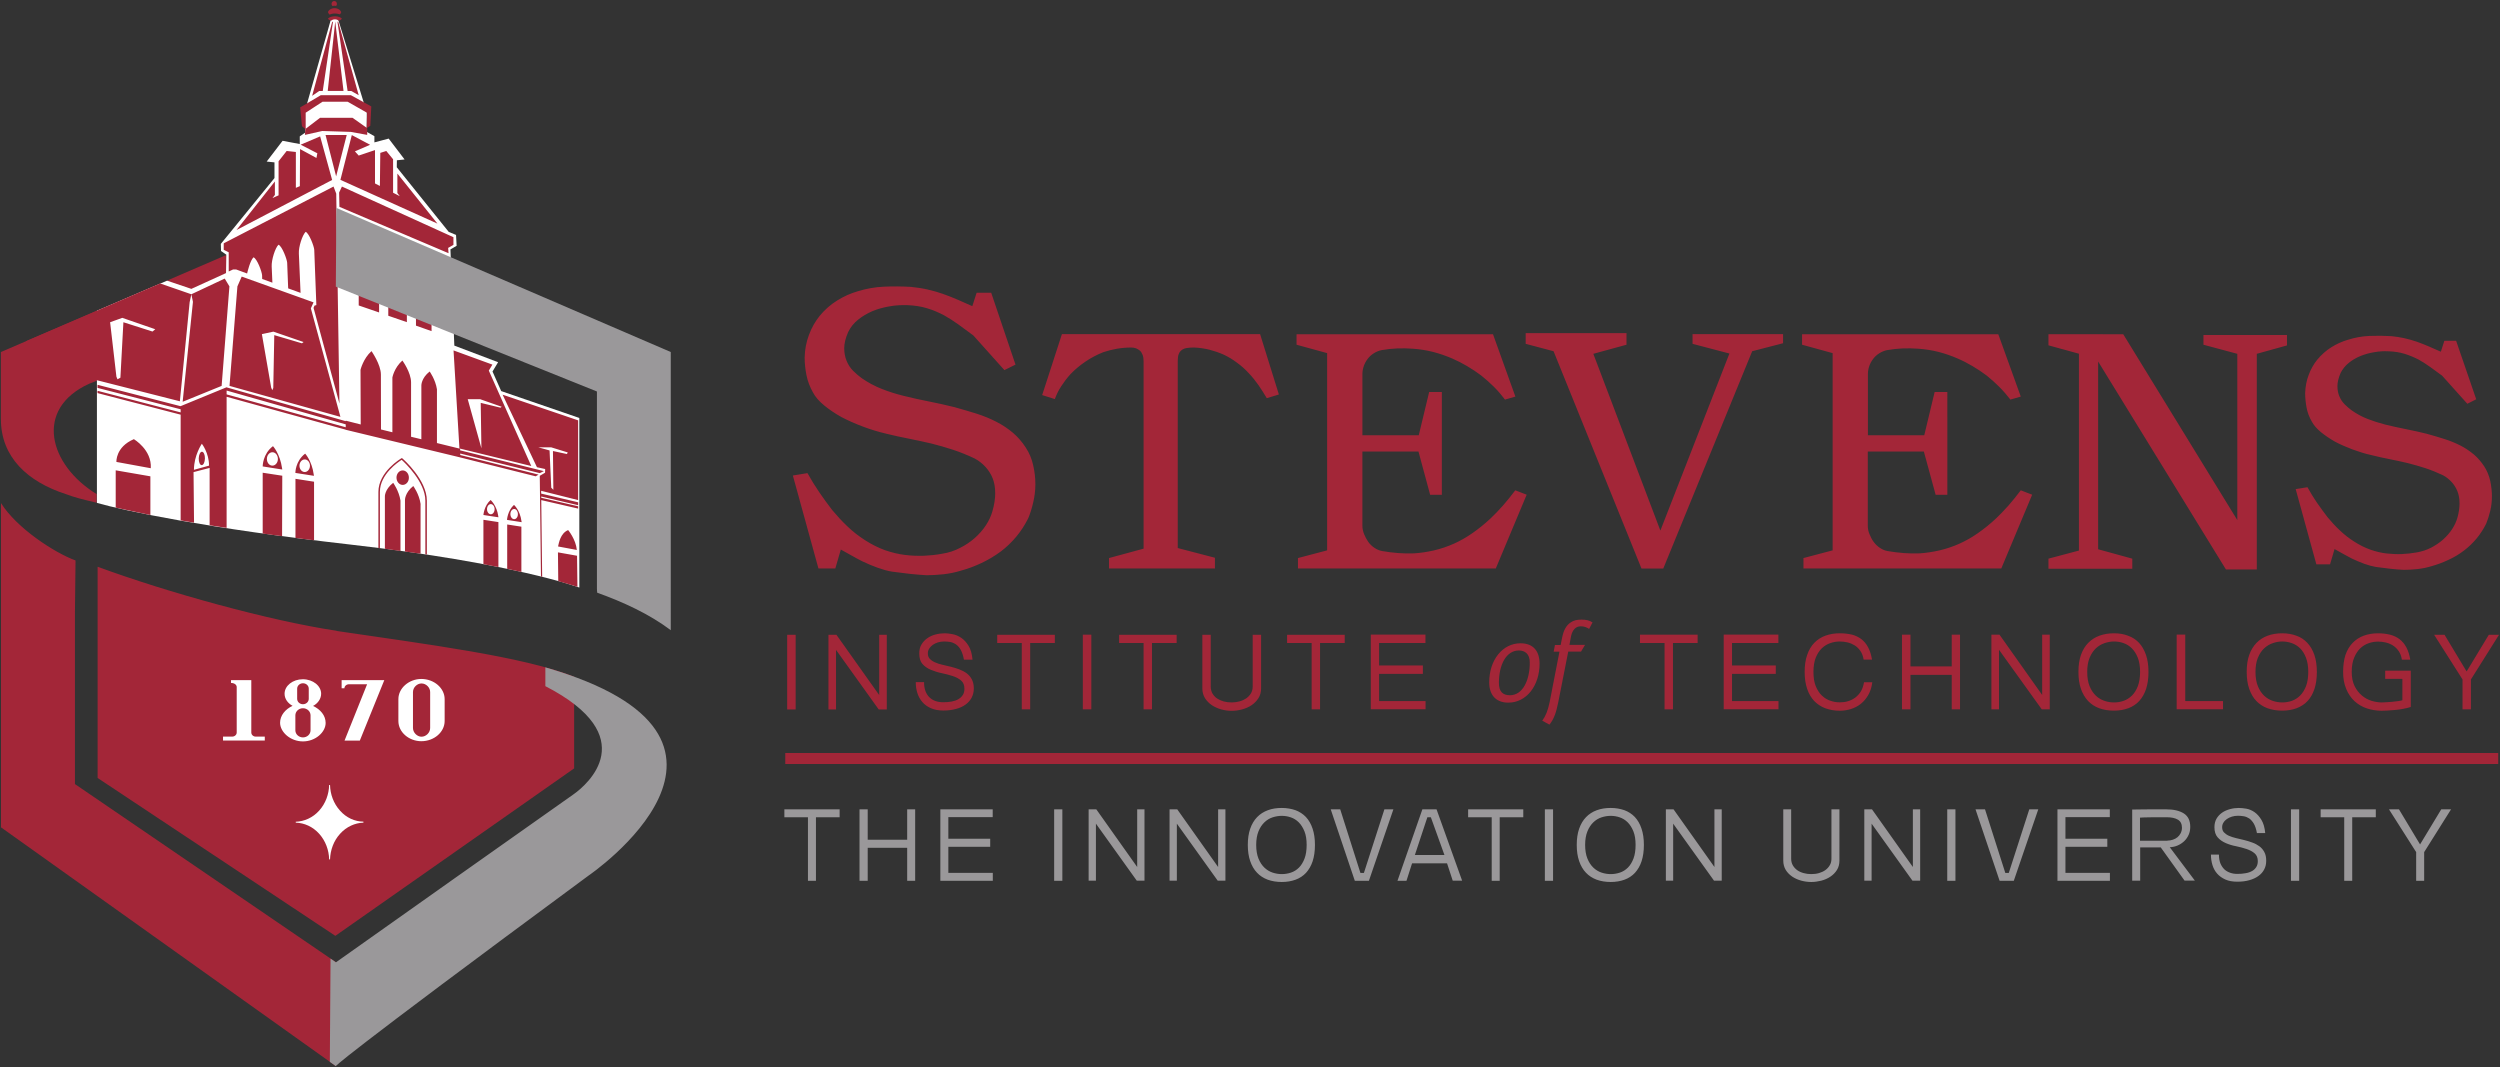 <?xml version="1.0" encoding="utf-8"?>
<!-- Generator: Adobe Illustrator 22.0.1, SVG Export Plug-In . SVG Version: 6.00 Build 0)  -->
<svg version="1.1" id="Layer_1" xmlns="http://www.w3.org/2000/svg" xmlns:xlink="http://www.w3.org/1999/xlink" x="0px" y="0px"
	 width="250.2px" height="106.8px" viewBox="0 0 250.2 106.8" enable-background="new 0 0 250.2 106.8" xml:space="preserve">
<rect x="0" y="0" width="250.2" height="106.8" fill="#333333" stroke="none"/>
<g>
	<path fill="#A32638" d="M33.65,21.04v0.43v6.8l-0.05,0.03l0,0.39L8.91,38.41c-5.54,2.54-4,8.13,0.76,11.04v0.86
		c-1.19-0.27-2.32-0.56-3.05-0.85c-3.86-1.24-6.53-3.71-6.53-7.52v-6.71l15.94-6.86l0.07,0.03l0.7-0.29l-0.08-0.03l16.89-7.29
		l0.04,0.03V21.04z"/>
	<path fill="#FFFFFF" d="M50.16,39.14l-0.87-1.96l0.56-0.93l-4.38-1.66l-0.39-9.63l0.62-0.36l-0.06-1.09l-0.73-0.3l-5.2-6.47
		l0.01-0.7l0.77-0.08l-1.59-2.09l-1.43,0.38v-0.62l-0.77-0.44l0.01-2.39l-0.17-0.09l-2.72-8.84l-0.68-0.01l-2.61,9.21v2.21L30,13.65
		v0.77l-0.03-0.01l-1.69-0.32l-1.59,2.08l0.78,0.08v1.57l-5.37,6.59l0.02,0.71l0.53,0.37l-0.03,1.84l-3.47,1.58l-2.43-0.82L9.7,31.1
		v19.23c2.8,0.8,11.03,2.54,25.37,4.17c16.26,1.85,22.75,4.25,22.75,4.25l0.16,0.05V41.83L50.16,39.14z"/>
	<path fill="#A32638" d="M94.53,63.38c0.24,0,0.51,0.03,0.81,0.09c0.3,0.06,0.59,0.18,0.87,0.37c0.28,0.19,0.52,0.46,0.73,0.8
		c0.21,0.35,0.34,0.81,0.39,1.38h-0.86c-0.07-0.42-0.19-0.74-0.32-0.99c-0.14-0.24-0.3-0.42-0.48-0.54
		c-0.18-0.12-0.37-0.2-0.57-0.24c-0.2-0.03-0.4-0.05-0.59-0.05c-0.23,0-0.44,0.03-0.64,0.09c-0.2,0.06-0.37,0.15-0.52,0.25
		c-0.15,0.11-0.27,0.24-0.36,0.38c-0.09,0.14-0.13,0.3-0.13,0.47c0,0.23,0.06,0.41,0.2,0.55c0.13,0.14,0.31,0.26,0.52,0.35
		c0.21,0.1,0.46,0.18,0.74,0.24c0.28,0.06,0.56,0.13,0.84,0.2c0.29,0.07,0.57,0.16,0.84,0.26c0.27,0.1,0.52,0.23,0.74,0.39
		c0.21,0.16,0.39,0.36,0.52,0.61c0.13,0.25,0.2,0.55,0.2,0.91c0,0.33-0.07,0.63-0.21,0.91c-0.14,0.27-0.34,0.5-0.61,0.7
		c-0.26,0.19-0.58,0.34-0.96,0.44c-0.37,0.1-0.79,0.16-1.26,0.16c-0.48,0-0.91-0.08-1.25-0.23c-0.35-0.15-0.64-0.36-0.86-0.62
		c-0.23-0.26-0.39-0.56-0.5-0.9c-0.11-0.34-0.16-0.71-0.16-1.09h0.83c0,0.35,0.05,0.65,0.14,0.9c0.1,0.25,0.23,0.46,0.4,0.62
		c0.17,0.17,0.38,0.29,0.6,0.37c0.24,0.08,0.49,0.12,0.77,0.12c0.31,0,0.6-0.02,0.86-0.07c0.26-0.05,0.49-0.13,0.67-0.24
		c0.19-0.11,0.33-0.25,0.44-0.42c0.11-0.17,0.16-0.38,0.16-0.62c0-0.36-0.11-0.63-0.33-0.82c-0.22-0.19-0.5-0.34-0.84-0.45
		c-0.34-0.11-0.71-0.21-1.1-0.29c-0.4-0.08-0.76-0.2-1.1-0.34c-0.34-0.14-0.62-0.34-0.84-0.59C92.11,66.21,92,65.86,92,65.4
		c0-0.35,0.07-0.65,0.22-0.9c0.15-0.25,0.35-0.46,0.59-0.63c0.24-0.17,0.51-0.29,0.81-0.37C93.92,63.42,94.23,63.38,94.53,63.38
		 M120.33,63.53v5.36c0,0.38,0.09,0.7,0.27,0.99c0.18,0.28,0.41,0.51,0.69,0.7c0.28,0.18,0.59,0.32,0.94,0.42
		c0.35,0.09,0.69,0.14,1.03,0.14c0.34,0,0.69-0.05,1.04-0.14c0.35-0.1,0.67-0.23,0.95-0.42c0.28-0.19,0.51-0.42,0.69-0.7
		c0.18-0.28,0.27-0.61,0.27-0.99v-5.36h-0.84v5.18c0,0.25-0.06,0.48-0.17,0.67c-0.12,0.2-0.27,0.36-0.46,0.5
		c-0.19,0.13-0.42,0.24-0.67,0.31c-0.26,0.07-0.52,0.11-0.8,0.11c-0.28,0-0.54-0.03-0.8-0.1c-0.25-0.07-0.47-0.17-0.67-0.3
		c-0.19-0.13-0.34-0.3-0.46-0.5c-0.11-0.2-0.17-0.43-0.17-0.69v-5.18H120.33z M184.13,63.38c-0.53,0-1.01,0.08-1.45,0.24
		c-0.43,0.16-0.8,0.4-1.11,0.72c-0.31,0.32-0.55,0.73-0.71,1.21c-0.17,0.48-0.25,1.05-0.25,1.69c0,0.65,0.08,1.21,0.25,1.7
		c0.16,0.48,0.4,0.89,0.7,1.21c0.31,0.32,0.68,0.57,1.11,0.73c0.43,0.16,0.92,0.25,1.46,0.25c0.38,0,0.75-0.06,1.11-0.17
		c0.36-0.11,0.7-0.29,0.99-0.52c0.29-0.23,0.54-0.53,0.75-0.89c0.2-0.36,0.34-0.78,0.4-1.27h-0.83c-0.06,0.36-0.16,0.66-0.31,0.91
		c-0.16,0.26-0.35,0.46-0.57,0.63c-0.22,0.16-0.46,0.28-0.73,0.36c-0.27,0.08-0.53,0.11-0.81,0.11c-0.32,0-0.64-0.05-0.95-0.16
		c-0.32-0.11-0.6-0.28-0.85-0.52c-0.25-0.24-0.45-0.55-0.61-0.94c-0.16-0.39-0.23-0.87-0.23-1.43c0-0.56,0.08-1.04,0.23-1.42
		c0.16-0.39,0.36-0.7,0.61-0.94c0.25-0.24,0.53-0.41,0.85-0.52c0.31-0.11,0.63-0.16,0.95-0.16c0.25,0,0.51,0.03,0.77,0.09
		c0.25,0.06,0.49,0.16,0.72,0.3c0.22,0.14,0.41,0.33,0.57,0.56c0.16,0.23,0.27,0.52,0.32,0.86h0.84c-0.08-0.48-0.21-0.89-0.39-1.23
		c-0.18-0.34-0.41-0.61-0.68-0.82c-0.28-0.21-0.6-0.36-0.95-0.45C184.96,63.43,184.57,63.38,184.13,63.38 M211.57,63.38
		c-0.53,0-1.02,0.08-1.46,0.24c-0.43,0.16-0.81,0.4-1.12,0.72c-0.32,0.32-0.56,0.73-0.73,1.21c-0.17,0.48-0.25,1.05-0.25,1.69
		c0,0.65,0.08,1.21,0.25,1.7c0.17,0.48,0.41,0.89,0.71,1.21c0.31,0.32,0.68,0.57,1.12,0.73c0.44,0.16,0.93,0.24,1.47,0.24
		c0.53,0,1.01-0.08,1.44-0.24c0.43-0.16,0.8-0.4,1.09-0.72c0.3-0.32,0.53-0.73,0.69-1.21c0.16-0.48,0.24-1.05,0.24-1.7
		c0-0.65-0.08-1.22-0.25-1.71c-0.17-0.48-0.4-0.89-0.7-1.21c-0.3-0.32-0.67-0.56-1.1-0.71C212.56,63.46,212.09,63.38,211.57,63.38
		 M211.57,64.2c0.32,0,0.64,0.05,0.95,0.16c0.31,0.11,0.59,0.28,0.83,0.52c0.24,0.24,0.44,0.55,0.6,0.94
		c0.15,0.39,0.23,0.86,0.23,1.42c0,0.56-0.08,1.03-0.22,1.42c-0.15,0.39-0.35,0.71-0.59,0.95c-0.25,0.24-0.52,0.42-0.84,0.53
		c-0.31,0.11-0.63,0.16-0.96,0.16c-0.32,0-0.64-0.05-0.96-0.16c-0.32-0.11-0.61-0.28-0.86-0.52c-0.25-0.24-0.46-0.55-0.62-0.94
		c-0.16-0.39-0.24-0.87-0.24-1.43c0-0.56,0.08-1.04,0.24-1.42c0.16-0.39,0.37-0.7,0.62-0.94c0.26-0.24,0.54-0.41,0.86-0.52
		C210.93,64.26,211.25,64.2,211.57,64.2 M228.4,63.38c-0.53,0-1.02,0.08-1.45,0.24c-0.44,0.16-0.81,0.4-1.12,0.72
		c-0.31,0.32-0.56,0.73-0.73,1.21c-0.17,0.48-0.25,1.05-0.25,1.69c0,0.65,0.08,1.21,0.25,1.7c0.17,0.48,0.4,0.89,0.71,1.21
		c0.31,0.32,0.68,0.57,1.12,0.73c0.44,0.16,0.93,0.24,1.47,0.24c0.53,0,1.01-0.08,1.44-0.24c0.43-0.16,0.8-0.4,1.1-0.72
		c0.3-0.32,0.53-0.73,0.69-1.21c0.16-0.48,0.24-1.05,0.24-1.7c0-0.65-0.08-1.22-0.25-1.71c-0.17-0.48-0.4-0.89-0.71-1.21
		c-0.3-0.32-0.66-0.56-1.09-0.71C229.39,63.46,228.92,63.38,228.4,63.38 M228.4,64.2c0.32,0,0.64,0.05,0.95,0.16
		c0.32,0.11,0.59,0.28,0.84,0.52c0.24,0.24,0.44,0.55,0.59,0.94c0.15,0.39,0.23,0.86,0.23,1.42c0,0.56-0.07,1.03-0.22,1.42
		c-0.15,0.39-0.35,0.71-0.59,0.95c-0.24,0.24-0.52,0.42-0.83,0.53c-0.31,0.11-0.63,0.16-0.96,0.16c-0.32,0-0.64-0.05-0.96-0.16
		c-0.32-0.11-0.61-0.28-0.86-0.52c-0.25-0.24-0.46-0.55-0.62-0.94c-0.16-0.39-0.24-0.87-0.24-1.43c0-0.56,0.08-1.04,0.24-1.42
		c0.16-0.39,0.37-0.7,0.62-0.94c0.26-0.24,0.54-0.41,0.86-0.52C227.76,64.26,228.08,64.2,228.4,64.2 M234.5,67.25
		c0,0.65,0.1,1.21,0.31,1.7c0.2,0.49,0.48,0.89,0.83,1.22c0.35,0.32,0.75,0.56,1.22,0.72c0.47,0.16,0.97,0.24,1.51,0.24
		c0.14,0,0.34-0.01,0.58-0.02c0.25-0.01,0.5-0.03,0.78-0.06c0.28-0.03,0.55-0.06,0.83-0.12c0.27-0.05,0.51-0.11,0.71-0.18v-3.63
		h-2.56v0.82h1.72v2.14c-0.12,0.04-0.27,0.07-0.46,0.09c-0.19,0.03-0.39,0.05-0.6,0.07c-0.21,0.02-0.4,0.03-0.58,0.04
		c-0.18,0.01-0.32,0.02-0.43,0.02c-0.32,0-0.66-0.06-1.01-0.16c-0.35-0.11-0.67-0.28-0.97-0.53c-0.29-0.24-0.54-0.56-0.73-0.94
		c-0.19-0.39-0.29-0.86-0.29-1.42c0-0.56,0.08-1.04,0.24-1.42c0.16-0.39,0.36-0.7,0.61-0.94c0.25-0.24,0.53-0.41,0.85-0.52
		c0.31-0.11,0.63-0.16,0.95-0.16c0.25,0,0.51,0.03,0.76,0.09c0.26,0.06,0.49,0.16,0.72,0.3c0.22,0.14,0.41,0.33,0.57,0.56
		c0.16,0.23,0.27,0.52,0.32,0.86h0.84c-0.08-0.48-0.21-0.89-0.39-1.23c-0.18-0.34-0.41-0.61-0.68-0.82
		c-0.28-0.21-0.6-0.36-0.95-0.45c-0.36-0.09-0.76-0.14-1.19-0.14c-0.54,0-1.02,0.08-1.45,0.24c-0.43,0.16-0.8,0.4-1.11,0.72
		c-0.31,0.32-0.55,0.73-0.72,1.21C234.58,66.04,234.5,66.6,234.5,67.25 M99.2,29.3h-1.46l-0.43,1.34c-0.52-0.24-1.03-0.46-1.52-0.67
		c-0.49-0.21-0.97-0.4-1.46-0.57c-0.48-0.17-0.99-0.31-1.51-0.43c-0.53-0.12-1.08-0.2-1.66-0.26c-0.89-0.05-1.78-0.06-2.68-0.02
		c-0.89,0.04-1.76,0.19-2.6,0.45c-0.74,0.21-1.43,0.52-2.09,0.93c-0.66,0.41-1.25,0.92-1.77,1.56c-0.44,0.55-0.8,1.18-1.06,1.89
		c-0.27,0.71-0.41,1.46-0.43,2.25c0,0.58,0.06,1.17,0.18,1.77c0.12,0.61,0.34,1.18,0.65,1.73c0.23,0.45,0.61,0.88,1.12,1.3
		c0.51,0.42,1.1,0.82,1.75,1.18c0.65,0.34,1.38,0.66,2.15,0.95c0.77,0.29,1.56,0.53,2.34,0.71c0.74,0.18,1.48,0.35,2.23,0.49
		c0.75,0.15,1.5,0.31,2.27,0.49c0.74,0.18,1.46,0.4,2.18,0.63c0.72,0.24,1.44,0.53,2.15,0.87c0.4,0.21,0.75,0.49,1.07,0.83
		c0.31,0.34,0.56,0.73,0.73,1.16c0.17,0.43,0.25,0.93,0.25,1.48c0,0.55-0.09,1.16-0.28,1.81c-0.13,0.47-0.35,0.94-0.65,1.4
		c-0.3,0.46-0.68,0.89-1.12,1.28c-0.42,0.37-0.9,0.7-1.46,0.98c-0.55,0.29-1.15,0.49-1.81,0.59c-0.58,0.11-1.18,0.17-1.79,0.2
		c-0.62,0.02-1.26,0-1.91-0.08c-0.66-0.08-1.32-0.24-1.99-0.47c-0.67-0.24-1.33-0.57-1.99-0.99c-0.66-0.42-1.26-0.89-1.79-1.4
		c-0.54-0.51-1.04-1.06-1.52-1.63c-0.45-0.58-0.88-1.18-1.3-1.79c-0.42-0.62-0.82-1.26-1.18-1.91l-1.46,0.24l2.56,9.3h1.69
		l0.55-1.89c0.34,0.18,0.7,0.38,1.06,0.59c0.37,0.21,0.74,0.41,1.1,0.59c0.5,0.24,1,0.45,1.5,0.63c0.5,0.18,0.98,0.32,1.46,0.4
		c0.6,0.08,1.19,0.15,1.77,0.22c0.58,0.06,1.14,0.11,1.7,0.14c0.55,0,1.12-0.04,1.7-0.1c0.58-0.06,1.17-0.19,1.77-0.37
		c0.66-0.18,1.33-0.43,2.01-0.75c0.68-0.32,1.34-0.71,1.97-1.18c0.55-0.42,1.06-0.91,1.52-1.46c0.46-0.55,0.86-1.17,1.2-1.85
		c0.19-0.45,0.35-0.97,0.49-1.56c0.14-0.59,0.22-1.2,0.22-1.83c0-0.63-0.07-1.27-0.22-1.91c-0.14-0.64-0.39-1.23-0.73-1.75
		c-0.37-0.58-0.81-1.08-1.3-1.5c-0.5-0.42-1.05-0.79-1.66-1.1c-0.6-0.31-1.26-0.58-1.97-0.81c-0.71-0.22-1.45-0.44-2.21-0.65
		c-0.84-0.21-1.7-0.4-2.56-0.57c-0.87-0.17-1.72-0.36-2.56-0.57c-0.73-0.18-1.46-0.41-2.17-0.69c-0.71-0.28-1.38-0.64-2.01-1.08
		c-0.29-0.21-0.57-0.45-0.85-0.73c-0.28-0.28-0.49-0.6-0.65-0.99c-0.16-0.38-0.24-0.81-0.24-1.28c0-0.47,0.13-1.01,0.4-1.62
		c0.23-0.47,0.56-0.88,0.98-1.22c0.42-0.34,0.91-0.63,1.46-0.87c0.52-0.21,1.09-0.37,1.69-0.47c0.6-0.11,1.21-0.14,1.81-0.12
		c0.71,0.03,1.36,0.13,1.95,0.31c0.59,0.18,1.16,0.42,1.71,0.71c0.47,0.26,0.94,0.57,1.42,0.91c0.47,0.34,0.97,0.71,1.5,1.1
		l3.11,3.47l1.11-0.55L99.2,29.3z M106.28,33.43l-1.98,6.11l1.27,0.4c0.16-0.45,0.37-0.88,0.64-1.29c0.27-0.41,0.57-0.81,0.91-1.19
		c0.45-0.47,0.95-0.89,1.51-1.27c0.56-0.38,1.15-0.69,1.78-0.94c0.45-0.15,0.91-0.27,1.38-0.35c0.47-0.08,0.95-0.12,1.44-0.12
		c0.16,0,0.31,0.03,0.46,0.08c0.15,0.06,0.27,0.13,0.39,0.23c0.11,0.1,0.2,0.24,0.27,0.42c0.07,0.18,0.1,0.39,0.1,0.64v18.76
		l-3.46,0.94v1.04h10.6v-1.07l-3.72-0.97V36.08c0-0.27,0.03-0.49,0.1-0.65c0.06-0.17,0.17-0.3,0.3-0.4c0.14-0.1,0.3-0.17,0.5-0.2
		c0.2-0.03,0.44-0.05,0.71-0.05c0.56,0.02,1.08,0.1,1.57,0.22c0.49,0.13,0.96,0.29,1.41,0.49c0.47,0.22,0.92,0.49,1.34,0.81
		c0.43,0.31,0.82,0.66,1.17,1.04c0.36,0.38,0.69,0.79,0.99,1.22c0.3,0.44,0.57,0.87,0.82,1.29l1.21-0.37l-1.88-6.04H106.28z
		 M129.76,33.46v1.04l3.06,0.84v19.74l-2.92,0.77v1.04h19.8l3.09-7.38l-1.14-0.44c-0.4,0.53-0.81,1.04-1.22,1.51
		c-0.41,0.47-0.83,0.9-1.26,1.31c-0.6,0.56-1.21,1.05-1.83,1.48c-0.62,0.43-1.23,0.77-1.83,1.04c-0.65,0.29-1.31,0.51-1.98,0.67
		c-0.67,0.15-1.34,0.26-2.01,0.3c-0.54,0.02-1.07,0.01-1.6-0.03c-0.53-0.04-1.06-0.11-1.59-0.2c-0.27-0.05-0.53-0.15-0.77-0.32
		c-0.25-0.16-0.46-0.37-0.64-0.62c-0.15-0.22-0.29-0.48-0.4-0.75c-0.11-0.28-0.17-0.56-0.17-0.82v-7.45h5.61l1.17,4.33h1.17V39.23
		h-1.27l-1.04,4.33h-5.64v-6.14c0-0.27,0.05-0.53,0.14-0.79c0.09-0.26,0.21-0.48,0.37-0.69c0.16-0.22,0.36-0.41,0.61-0.57
		c0.25-0.16,0.51-0.27,0.8-0.33c0.51-0.09,1.04-0.15,1.56-0.17c0.53-0.02,1.06-0.01,1.59,0.03c0.67,0.05,1.34,0.15,2,0.32
		c0.66,0.17,1.29,0.39,1.9,0.65c0.51,0.22,1.02,0.48,1.51,0.77c0.49,0.29,0.96,0.6,1.41,0.94c0.45,0.36,0.88,0.74,1.28,1.14
		c0.4,0.4,0.77,0.83,1.1,1.27l1.04-0.3l-2.24-6.24H129.76z M180.35,33.46v1.04l3.06,0.84v19.74l-2.92,0.77v1.04h19.8l3.09-7.38
		l-1.14-0.44c-0.4,0.53-0.81,1.04-1.22,1.51c-0.41,0.47-0.84,0.9-1.26,1.31c-0.6,0.56-1.21,1.05-1.83,1.48
		c-0.61,0.43-1.23,0.77-1.83,1.04c-0.64,0.29-1.31,0.51-1.98,0.67c-0.67,0.15-1.35,0.26-2.01,0.3c-0.54,0.02-1.07,0.01-1.6-0.03
		c-0.53-0.04-1.06-0.11-1.6-0.2c-0.27-0.05-0.52-0.15-0.77-0.32c-0.24-0.16-0.46-0.37-0.64-0.62c-0.16-0.22-0.29-0.48-0.4-0.75
		c-0.12-0.28-0.17-0.56-0.17-0.82v-7.45h5.61l1.18,4.33h1.17V39.23h-1.27l-1.04,4.33h-5.64v-6.14c0-0.27,0.05-0.53,0.14-0.79
		c0.09-0.26,0.21-0.48,0.37-0.69c0.16-0.22,0.36-0.41,0.61-0.57c0.25-0.16,0.51-0.27,0.8-0.33c0.52-0.09,1.04-0.15,1.56-0.17
		c0.52-0.02,1.06-0.01,1.59,0.03c0.67,0.05,1.34,0.15,2,0.32c0.66,0.17,1.29,0.39,1.89,0.65c0.52,0.22,1.02,0.48,1.51,0.77
		c0.49,0.29,0.96,0.6,1.41,0.94c0.45,0.36,0.87,0.74,1.27,1.14c0.4,0.4,0.77,0.83,1.11,1.27l1.04-0.3l-2.25-6.24H180.35z
		 M33.65,63.14c8.83,1.31,18.71,2.55,23.81,4.59v0.81v8.36L33.56,93.66L9.77,77.86V56.72c6.89,2.54,17.19,5.41,23.99,6.42
		 M33.62,96.3v10.4L0.1,82.8V50.35c1.57,2.51,5.37,4.98,7.46,5.74c0,1.31-0.06,3.84-0.06,5.22v17.16L33.62,96.3z M33.52,1.35
		c0.19,0,0.36,0.04,0.49,0.09c0.07-0.06,0.12-0.13,0.14-0.22c-0.08-0.23-0.34-0.4-0.67-0.4c-0.32,0-0.58,0.17-0.66,0.39
		c0.03,0.09,0.08,0.18,0.16,0.25C33.11,1.4,33.3,1.35,33.52,1.35z M31.94,9.11l-0.7,0.48l2-7.38l0.09-0.05L32.3,9.11H31.94z
		 M33.27,0.6c-0.06-0.05-0.09-0.13-0.09-0.21c0-0.16,0.12-0.29,0.27-0.29c0.15,0,0.27,0.13,0.27,0.29c0,0.08-0.03,0.15-0.08,0.2
		c-0.06-0.01-0.12-0.02-0.17-0.02C33.41,0.58,33.34,0.59,33.27,0.6z M30.56,12.92l-0.01,0.01l-0.03,0.57l1.73-0.39l2.85,0.09
		l1.65,0.3v-0.68l-0.02-0.01l0.33-0.22l0.1-1.94l-2.04-1.12H32.1l-2.06,1.22l0.18,1.88L30.56,12.92z M32.28,10.18h2.51l1.95,1.11
		l-0.04,1.5l-1.42-1h-3.25l-1.44,1.1v-1.61L32.28,10.18z M33.24,18.01l-9.57,5.01l3.84-4.86v1.35l-0.24,0.31l0.61-0.27v-3.41
		l0.81-1.03l0.92,0.1v3.59l0.4-0.17l0.02-3.71l1.64,0.89l0.09-0.47l-1.67-0.86l1.95-0.83L33.24,18.01z M22.89,25.25L22.39,25v-0.65
		l10.99-5.68l0.27,0.71l0.32,21l-2.59-9.57l0.21-0.49l-0.12,0.27l0.19-0.06L31.45,25c-0.02-0.35-0.51-1.65-0.86-1.8
		c-0.33,0.32-0.72,1.51-0.68,2.18l0.17,3.93l-1.24-0.45l-0.1-2.57c-0.02-0.33-0.5-1.65-0.87-1.8c-0.33,0.32-0.71,1.51-0.68,2.18
		l0.07,1.62l-1.02-0.37l-0.01-0.37c-0.02-0.35-0.49-1.65-0.86-1.8c-0.33,0.32-0.59,1.41-0.64,1.62l-1.09-0.4h-0.32l-0.43,0.2
		L22.89,25.25z M42.46,25.43c0,0,0.58,0.8,0.73,1.78c0,0.04,0,0.07,0,0.11v5.82l-1.56-0.55v-5.75
		C41.63,26.82,41.61,26.1,42.46,25.43z M38.85,25.91c0,0,0.17-0.96,1-1.7c0,0,0.87,1.19,0.87,2.19v5.84l-1.86-0.64V25.91z
		 M24.19,27.68l-0.43,0.98l-0.79,9.96l11.1,3.1l-2.96-10.86l0.27-0.6L24.19,27.68z M30.22,34.36l-2.77-0.82l-0.1,5.29l-0.1,0.22
		l-0.11-0.26l-0.93-5.35l1.15-0.25l3.02,1.04L30.22,34.36z M37,23.1c0,0,0.94,1.34,0.94,2.34v5.83l-2.04-0.7v-5.6
		C35.9,24.97,36.1,23.64,37,23.1z M33.52,1.63c0.32,0,0.59,0.1,0.7,0.25c-0.06,0.08-0.17,0.15-0.31,0.2
		c-0.1-0.09-0.23-0.14-0.39-0.14c-0.16,0-0.3,0.05-0.39,0.14c-0.15-0.05-0.25-0.12-0.31-0.21C32.93,1.73,33.2,1.63,33.52,1.63z
		 M53.17,46.64l-4.25-9.55l0.36-0.6l-3.89-1.42l0.59,9.81L53.17,46.64z M48.05,39.95l2.16,0.76l-0.12,0.09l-1.98-0.48l0.07,4.55
		l-1.37-4.92H48.05z M19.31,30.21l-0.16-0.76l3.34-1.57l0.47,0.78l-0.78,9.96l-3.9,1.59L19.31,30.21z M37.53,15.02v3.34l0.49,0.25
		l0.04-3.31l0.6-0.19l0.68,0.83v3.35l0.67,0.34l-0.24-0.31v-1.95l4.01,5.01l-9.71-4.38l1.14-4.48l1.83,0.97l-1.52,0.66l0.38,0.42
		L37.53,15.02z M34.79,9.11l-1.02-6.95l0.09,0.05l2.04,7.32l-0.74-0.42H34.79z M33.55,2.16l0.83,6.94H32.8L33.55,2.16z M34.7,13.51
		l-1.06,4.14l-1.06-4.14H34.7z M45.39,24.5l-0.54,0.31l0.04,0.53L33.97,20.7l-0.03-1.43l0.28-0.6l11.16,5.07V24.5z M20.21,45.21
		c0.17,0,0.31,0.31,0.3,0.68c-0.01,0.37-0.15,0.67-0.33,0.66c-0.17,0-0.3-0.31-0.29-0.68C19.9,45.51,20.04,45.21,20.21,45.21z
		 M51.44,50.53c-0.64,0.57-0.7,1.5-0.7,1.5l1.47,0.23c0-0.03-0.01-0.07-0.02-0.1C52.04,51.05,51.44,50.53,51.44,50.53z M51.46,51.96
		c-0.21,0-0.38-0.23-0.38-0.51c0-0.28,0.17-0.51,0.38-0.51c0.21,0,0.37,0.23,0.37,0.51C51.84,51.73,51.67,51.96,51.46,51.96z
		 M50.76,52.49l1.42,0.22v4.53c-0.45-0.11-0.93-0.2-1.42-0.31V52.49z M48.38,52.02l1.5,0.23v4.5c-0.48-0.1-0.98-0.19-1.5-0.29V52.02
		z M49.1,50.04c-0.65,0.56-0.72,1.5-0.72,1.5l1.5,0.23c0-0.03-0.01-0.06-0.01-0.1C49.71,50.56,49.1,50.04,49.1,50.04z M49.12,51.47
		c-0.21,0-0.38-0.23-0.38-0.51c0-0.28,0.17-0.51,0.38-0.51c0.21,0,0.38,0.23,0.38,0.51C49.5,51.24,49.33,51.47,49.12,51.47z
		 M56.86,53.05c0,0,0.77,0.92,0.87,1.99l-1.88-0.35C55.93,54.36,56.08,53.37,56.86,53.05z M42.72,50.11v5.39
		c-0.04-0.01-0.1-0.01-0.15-0.02v-5.37c0-1.87-2.05-3.8-2.37-4.09c-0.32,0.2-2.18,1.43-2.18,3.21v5.64
		c-0.05-0.01-0.11-0.02-0.15-0.02v-5.62c0-2.02,2.27-3.35,2.3-3.36l0.05-0.03l0.04,0.03C40.36,45.95,42.72,48.02,42.72,50.11z
		 M57.86,42.07L50.3,39.5l3.44,7.26l0.82,0.18l-0.01,0.37l-0.53,0.31l0.12,10.08l0.12,0.03l-0.09-7.68l3.69,0.85v-0.23l-3.69-0.85
		l0-0.13l3.69,0.87v-0.29l-3.7-0.87l0-0.28l3.7,0.93V42.07z M56.74,45.44l-1.4-0.3l0.04,3.88l-0.21-0.21l-0.17-3.73l-1.12-0.31h1.29
		l1.65,0.51L56.74,45.44z M54.43,47.15l-8.38-2.08l0-0.16l-2.32-0.57v-5.27c0-0.04,0-0.07,0-0.11c-0.15-0.98-0.73-1.78-0.73-1.78
		c-0.85,0.67-0.83,1.4-0.83,1.4v5.38l-1.03-0.25v-5.44c0-1-0.87-2.19-0.87-2.19c-0.83,0.74-1,1.7-1,1.7v5.48l-1.14-0.28
		c0-1.08-0.01-4.94-0.01-5.5c0-1-0.94-2.34-0.94-2.34c-0.83,0.74-1.1,1.87-1.1,1.87l0.02,5.47L34.6,42.1l0,0.05l-11.88-3.37
		l-0.05-0.02l-4.6,1.89l-8.31-2.14v0.31l8.28,2.13l0.04,0.01v0.31l-0.01,0l-8.31-2.16v0.23l8.32,2.16v10.58
		c0.4,0.07,0.86,0.15,1.34,0.23l-0.05-5.06l1.61-0.42v5.74c0.57,0.09,1.15,0.18,1.7,0.26V39.71L34.59,43l0,0.01l11.31,2.73
		l7.71,1.93l0.29-0.17l-7.84-1.96l0-0.15l7.96,1.96L54.43,47.15z M19.41,47.02c0-1.46,0.79-2.61,0.79-2.61s0.72,0.91,0.72,2.19
		L19.41,47.02z M34.6,42.76l-11.92-3.29v-0.38l0.01,0l11.91,3.38L34.6,42.76z M57.75,55.62c0,0.67,0.02,1.97,0.04,3.11
		c-0.41-0.13-1.06-0.33-1.92-0.57l-0.03-2.88L57.75,55.62z M15.09,46.86l-3.44-0.63c0,0-0.1-1.49,1.75-2.28
		C13.4,43.96,15.21,45.01,15.09,46.86z M26.29,47.31l1.96,0.3l-0.02,6.05l-1.94-0.26V47.31z M18.98,30.24l0.17-0.79l-3.12-1.08
		L2.6,34.15v2.1L18,40.16L18.98,30.24z M15.26,33.18l-2.91-0.93l-0.3,5.55l-0.29,0.16l-0.11-0.26l-0.63-5.45l1.22-0.44l3.3,1.14
		L15.26,33.18z M11.58,47.07l3.47,0.6v3.87c-1.17-0.25-2.78-0.58-3.47-0.74V47.07z M42.09,50.42c0.01,0.04,0,0.07,0,0.11v4.88
		c-0.43-0.06-0.99-0.13-1.56-0.21v-5.16c0,0-0.02-0.72,0.83-1.4C41.36,48.64,41.95,49.44,42.09,50.42z M28.23,46.86
		c-0.21-1.46-0.91-2.21-0.91-2.21c-1.04,0.78-1.03,2.03-1.03,2.03l1.96,0.31C28.24,46.94,28.23,46.9,28.23,46.86z M27.26,46.6
		c-0.31,0-0.55-0.3-0.55-0.67c0-0.37,0.25-0.67,0.55-0.67c0.31,0,0.55,0.3,0.55,0.67C27.82,46.29,27.57,46.6,27.26,46.6z
		 M40.3,48.53c-0.34,0-0.62-0.33-0.62-0.73c0-0.4,0.28-0.72,0.62-0.72c0.34,0,0.62,0.32,0.62,0.72
		C40.93,48.2,40.65,48.53,40.3,48.53z M39.35,48.32c0,0,0.58,0.8,0.73,1.78c0,0.03,0,0.07,0,0.11v4.93
		c-0.57-0.08-1.12-0.16-1.56-0.22v-5.2C38.51,49.71,38.49,48.99,39.35,48.32z M30.54,45.4c-0.99,0.75-0.98,1.93-0.98,1.93l1.86,0.29
		c0-0.04-0.01-0.08-0.02-0.12C31.21,46.11,30.54,45.4,30.54,45.4z M30.5,47.24c-0.29,0-0.53-0.28-0.53-0.63
		c0-0.35,0.24-0.63,0.53-0.63c0.29,0,0.52,0.28,0.52,0.63C31.02,46.96,30.78,47.24,30.5,47.24z M29.57,47.92l1.86,0.29v5.86
		l-1.86-0.23V47.92z M79.63,63.53h-0.85v7.47h0.85V63.53z M82.91,63.53h0.8l4.28,6.03v-6.03h0.76v7.47h-0.81l-4.27-5.96v5.96h-0.76
		V63.53z M105.57,63.53v0.82h-2.47v6.64h-0.84v-6.64H99.8v-0.82H105.57z M109.22,70.99h-0.85v-7.47h0.85V70.99z M117.76,63.53v0.82
		h-2.47v6.64h-0.84v-6.64H112v-0.82H117.76z M134.58,63.53v0.82h-2.47v6.64h-0.84v-6.64h-2.46v-0.82H134.58z M142.66,63.53v0.82
		h-4.64v2.25h4.38v0.84h-4.38v2.72h4.65v0.82h-5.48v-7.47H142.66z M169.9,63.52v0.83h-2.47v6.64h-0.84v-6.64h-2.46v-0.83H169.9z
		 M177.98,63.52v0.83h-4.64v2.25h4.38v0.84h-4.38v2.72h4.65v0.82h-5.48v-7.47H177.98z M191.2,63.52v3.17h4.13v-3.17h0.83v7.47h-0.83
		v-3.45h-4.13v3.45h-0.85v-7.47H191.2z M199.31,63.52h0.8l4.27,6.03v-6.03h0.76v7.47h-0.8l-4.28-5.96v5.96h-0.76V63.52z
		 M218.7,63.52v6.64h3.78v0.82h-4.64v-7.47H218.7z M246.86,67.2l2.22-3.67h1.02L247.29,68v2.99h-0.84V68l-2.84-4.47h1.04
		L246.86,67.2z M78.59,75.36h171.43v1.1H78.59V75.36z M150.95,70.32c-1.22,0-1.91-0.75-1.91-2.03c0-2.24,1.34-3.91,3.13-3.91
		c1.31,0,1.91,0.82,1.91,2.04C154.08,68.6,152.79,70.32,150.95,70.32 M152.01,65.1c-1.26,0-2,1.41-2,3.24c0,0.88,0.39,1.24,1.1,1.24
		c1.31,0,1.99-1.54,1.99-3.26C153.11,65.43,152.6,65.1,152.01,65.1 M159.04,62.94c-0.25-0.17-0.53-0.26-0.84-0.26
		c-0.49,0-0.83,0.35-0.97,0.99l-0.16,0.87h1.56l-0.4,0.67h-1.28l-1.01,5.12c-0.21,1.04-0.44,1.65-0.87,2.19l-0.72-0.39
		c0.35-0.49,0.56-1.01,0.74-1.87l0.98-5.04h-0.58l0.13-0.67h0.57l0.15-0.75c0.15-0.74,0.42-1.23,0.86-1.51
		c0.3-0.21,0.65-0.28,1.07-0.28c0.48,0,0.82,0.09,1.11,0.28L159.04,62.94z M162.78,33.33v1.17l-3.32,0.91l6.71,17.69l6.91-17.72
		l-3.69-0.97v-0.97h9.06v0.91l-3.09,0.8l-8.9,21.75h-2.18l-8.8-21.75l-2.79-0.74v-1.07H162.78z M212.5,33.46l11.41,18.59V35.41
		l-3.39-0.91v-0.97h8.36v1.04l-3.02,0.84v21.58h-3.09l-12.79-20.81v18.79l3.42,0.94v1.01h-8.39v-1.01l3.05-0.81v-19.7l-3.05-0.84
		v-1.11H212.5z M245.81,34.11h-1.18l-0.35,1.09c-0.42-0.19-0.83-0.37-1.23-0.54c-0.39-0.17-0.79-0.32-1.18-0.46
		c-0.39-0.14-0.8-0.25-1.23-0.35c-0.42-0.1-0.87-0.16-1.34-0.21c-0.72-0.04-1.45-0.05-2.17-0.02c-0.72,0.03-1.43,0.16-2.1,0.37
		c-0.6,0.17-1.16,0.42-1.69,0.75c-0.53,0.33-1.01,0.75-1.43,1.26c-0.36,0.44-0.65,0.96-0.86,1.53c-0.22,0.57-0.33,1.18-0.35,1.82
		c0,0.47,0.05,0.95,0.14,1.44c0.09,0.49,0.27,0.96,0.53,1.41c0.19,0.36,0.5,0.71,0.91,1.05c0.42,0.34,0.89,0.66,1.42,0.96
		c0.53,0.28,1.11,0.53,1.74,0.77c0.63,0.23,1.26,0.43,1.9,0.57c0.59,0.15,1.2,0.28,1.8,0.4c0.61,0.12,1.22,0.25,1.84,0.4
		c0.6,0.15,1.18,0.32,1.77,0.51c0.58,0.19,1.16,0.43,1.74,0.7c0.32,0.17,0.61,0.4,0.86,0.67c0.26,0.28,0.45,0.59,0.59,0.94
		c0.14,0.35,0.21,0.75,0.21,1.2c0,0.45-0.07,0.94-0.22,1.47c-0.11,0.38-0.29,0.76-0.53,1.13c-0.25,0.37-0.55,0.72-0.91,1.04
		c-0.34,0.3-0.73,0.56-1.18,0.8c-0.45,0.23-0.94,0.39-1.47,0.48c-0.47,0.08-0.95,0.14-1.45,0.16c-0.5,0.02-1.01,0-1.55-0.06
		c-0.53-0.06-1.07-0.19-1.61-0.38c-0.54-0.19-1.08-0.46-1.61-0.8c-0.54-0.34-1.02-0.72-1.45-1.13c-0.44-0.41-0.85-0.86-1.23-1.32
		c-0.36-0.47-0.71-0.95-1.06-1.45c-0.34-0.5-0.66-1.02-0.95-1.55l-1.18,0.19l2.07,7.53h1.37l0.45-1.53
		c0.28,0.15,0.56,0.31,0.86,0.48c0.3,0.17,0.6,0.33,0.89,0.48c0.41,0.19,0.81,0.36,1.21,0.51c0.41,0.15,0.8,0.25,1.18,0.32
		c0.49,0.06,0.97,0.12,1.43,0.18c0.47,0.05,0.93,0.09,1.37,0.11c0.45,0,0.9-0.03,1.37-0.08c0.47-0.05,0.95-0.15,1.44-0.3
		c0.53-0.15,1.08-0.35,1.63-0.61c0.56-0.25,1.09-0.57,1.6-0.96c0.45-0.34,0.85-0.73,1.23-1.18c0.37-0.45,0.7-0.95,0.97-1.5
		c0.15-0.36,0.28-0.78,0.4-1.26c0.12-0.48,0.17-0.97,0.17-1.48c0-0.51-0.06-1.02-0.17-1.55c-0.12-0.52-0.32-1-0.59-1.42
		c-0.3-0.46-0.65-0.87-1.05-1.21c-0.41-0.34-0.85-0.64-1.34-0.89c-0.49-0.25-1.02-0.47-1.59-0.65c-0.57-0.18-1.17-0.36-1.79-0.53
		c-0.68-0.17-1.37-0.32-2.07-0.46c-0.7-0.14-1.39-0.29-2.08-0.46c-0.59-0.15-1.18-0.34-1.75-0.56c-0.58-0.22-1.12-0.52-1.63-0.88
		c-0.23-0.17-0.46-0.37-0.68-0.59c-0.22-0.22-0.4-0.49-0.53-0.8c-0.13-0.31-0.19-0.65-0.19-1.03c0-0.38,0.11-0.82,0.32-1.31
		c0.19-0.38,0.46-0.71,0.8-0.99c0.34-0.28,0.73-0.51,1.18-0.7c0.43-0.17,0.88-0.3,1.37-0.38c0.49-0.09,0.98-0.12,1.47-0.09
		c0.57,0.02,1.1,0.1,1.58,0.25c0.48,0.15,0.94,0.34,1.39,0.57c0.38,0.21,0.77,0.46,1.15,0.73c0.39,0.28,0.79,0.57,1.22,0.89
		l2.52,2.81l0.89-0.45L245.81,34.11z"/>
	<path fill="#9A989A" d="M84.03,81v0.79h-2.37v6.36h-0.8v-6.36h-2.36V81H84.03z M86.02,81v7.15h0.82v-3.3h3.95v3.3h0.8V81h-0.8v3.04
		h-3.95V81H86.02z M94.11,81v7.15h5.25v-0.79h-4.45v-2.61h4.19v-0.81h-4.19v-2.16h4.44V81H94.11z M106.32,81h-0.82v7.15h0.82V81z
		 M108.95,88.14h0.73v-5.71l4.09,5.71h0.77V81h-0.73v5.77L109.72,81h-0.77V88.14z M117.05,88.14h0.73v-5.71l4.09,5.71h0.77V81h-0.73
		v5.77L117.82,81h-0.77V88.14z M134.13,81h-0.95l2.41,7.15H137l2.45-7.15h-0.9l-2.05,6.36h-0.35L134.13,81z M145.39,88.14h0.94
		L143.77,81h-1.42l-2.49,7.15h0.9l0.56-1.75h3.5L145.39,88.14z M142.85,81.79h0.35l1.36,3.78h-2.96L142.85,81.79z M146.93,81v0.79
		h2.36v6.36h0.8v-6.36h2.36V81H146.93z M155.43,81h-0.82v7.15h0.82V81z M166.72,88.14h0.73v-5.71l4.09,5.71h0.77V81h-0.73v5.77
		L167.49,81h-0.77V88.14z M186.58,88.14h0.73v-5.71l4.09,5.71h0.77V81h-0.73v5.77L187.35,81h-0.77V88.14z M195.7,81h-0.82v7.15h0.82
		V81z M198.66,81h-0.95l2.41,7.15h1.42l2.45-7.15h-0.9l-2.05,6.36h-0.35L198.66,81z M205.91,81v7.15h5.25v-0.79h-4.45v-2.61h4.19
		v-0.81h-4.19v-2.16h4.44V81H205.91z M230.1,81h-0.82v7.15h0.82V81z M232.25,81v0.79h2.36v6.36h0.8v-6.36h2.36V81H232.25z
		 M240.09,81h-1l2.72,4.28v2.87h0.8v-2.87L245.3,81h-0.98l-2.12,3.51L240.09,81z M57.35,79.53c1.49-1.03,6.98-5.83-2.77-10.86v-1.88
		c24.49,7.06,4.35,20.83,4.32,20.84c-25.55,18.85-25.29,19.07-25.29,19.07l-0.6-0.43l0.07-10.33l0.54,0.37
		C33.61,96.3,57.21,79.62,57.35,79.53 M59.77,59.32c2.55,0.91,5.2,2.12,7.36,3.75V35.23L33.66,20.81l-0.05,7.88l0.01,0l26.12,10.49
		v19.69C59.74,59.02,59.75,59.17,59.77,59.32 M128.28,80.86c0.5,0,0.95,0.08,1.36,0.22c0.41,0.15,0.76,0.38,1.05,0.68
		c0.29,0.31,0.51,0.69,0.67,1.16c0.16,0.47,0.24,1.01,0.24,1.64c0,0.63-0.08,1.17-0.23,1.63c-0.15,0.46-0.38,0.85-0.66,1.16
		c-0.29,0.31-0.64,0.54-1.05,0.69c-0.41,0.15-0.87,0.23-1.38,0.23c-0.52,0-0.99-0.08-1.41-0.23c-0.42-0.16-0.78-0.39-1.07-0.7
		c-0.3-0.31-0.52-0.7-0.68-1.16c-0.16-0.46-0.24-1-0.24-1.62c0-0.62,0.08-1.16,0.24-1.62c0.16-0.46,0.39-0.85,0.69-1.16
		c0.3-0.31,0.66-0.54,1.07-0.69C127.3,80.93,127.77,80.86,128.28,80.86 M128.28,81.65c-0.31,0-0.61,0.05-0.92,0.15
		c-0.31,0.1-0.58,0.27-0.82,0.5c-0.24,0.23-0.44,0.53-0.59,0.9c-0.15,0.37-0.23,0.82-0.23,1.36c0,0.54,0.08,1,0.23,1.37
		c0.15,0.37,0.35,0.67,0.59,0.9c0.24,0.23,0.52,0.4,0.82,0.5c0.31,0.1,0.61,0.15,0.92,0.15c0.31,0,0.62-0.05,0.92-0.15
		c0.3-0.1,0.57-0.27,0.8-0.5c0.23-0.23,0.42-0.54,0.56-0.91c0.14-0.37,0.21-0.82,0.21-1.36c0-0.54-0.07-0.99-0.22-1.36
		c-0.15-0.37-0.34-0.67-0.57-0.9c-0.23-0.23-0.5-0.4-0.8-0.5C128.89,81.7,128.59,81.65,128.28,81.65 M161.2,80.86
		c0.5,0,0.95,0.08,1.36,0.22c0.41,0.15,0.76,0.38,1.05,0.68c0.29,0.31,0.51,0.69,0.67,1.16c0.16,0.47,0.24,1.01,0.24,1.64
		c0,0.63-0.08,1.17-0.23,1.63c-0.15,0.46-0.38,0.85-0.66,1.16c-0.29,0.31-0.64,0.54-1.05,0.69c-0.41,0.15-0.87,0.23-1.38,0.23
		c-0.52,0-0.99-0.08-1.41-0.23c-0.42-0.16-0.78-0.39-1.07-0.7c-0.3-0.31-0.52-0.7-0.68-1.16c-0.16-0.46-0.24-1-0.24-1.62
		c0-0.62,0.08-1.16,0.24-1.62c0.16-0.46,0.39-0.85,0.69-1.16c0.3-0.31,0.66-0.54,1.07-0.69C160.23,80.93,160.69,80.86,161.2,80.86
		 M161.2,81.65c-0.31,0-0.61,0.05-0.92,0.15c-0.31,0.1-0.58,0.27-0.82,0.5c-0.24,0.23-0.44,0.53-0.59,0.9
		c-0.15,0.37-0.23,0.82-0.23,1.36c0,0.54,0.08,1,0.23,1.37c0.15,0.37,0.35,0.67,0.59,0.9c0.24,0.23,0.52,0.4,0.82,0.5
		c0.31,0.1,0.61,0.15,0.92,0.15c0.31,0,0.62-0.05,0.92-0.15c0.3-0.1,0.57-0.27,0.8-0.5c0.23-0.23,0.42-0.54,0.56-0.91
		c0.14-0.37,0.21-0.82,0.21-1.36c0-0.54-0.07-0.99-0.22-1.36c-0.15-0.37-0.34-0.67-0.57-0.9c-0.23-0.23-0.5-0.4-0.8-0.5
		C161.81,81.7,161.51,81.65,161.2,81.65 M178.47,81v5.13c0,0.36,0.09,0.67,0.25,0.94c0.17,0.27,0.39,0.49,0.66,0.67
		c0.27,0.18,0.57,0.31,0.91,0.4c0.33,0.09,0.66,0.13,0.99,0.13c0.33,0,0.66-0.05,0.99-0.13c0.34-0.09,0.64-0.22,0.91-0.4
		c0.27-0.18,0.49-0.4,0.66-0.67c0.17-0.27,0.25-0.58,0.25-0.94V81h-0.8v4.96c0,0.24-0.06,0.46-0.17,0.64
		c-0.11,0.19-0.26,0.35-0.44,0.48c-0.18,0.13-0.4,0.23-0.64,0.3c-0.24,0.07-0.5,0.1-0.77,0.1c-0.27,0-0.52-0.03-0.76-0.1
		c-0.24-0.06-0.45-0.16-0.64-0.29c-0.18-0.13-0.33-0.29-0.44-0.48c-0.11-0.19-0.17-0.41-0.17-0.66V81H178.47z M216.25,84.81h-2.06
		v3.33h-0.8v-7.12c0.16-0.01,0.39-0.01,0.7-0.01c0.31,0,0.64-0.01,0.98-0.01c0.34,0,0.67,0,0.99,0h0.75c0.74,0,1.32,0.14,1.75,0.41
		c0.43,0.28,0.64,0.72,0.64,1.34c0,0.29-0.05,0.56-0.16,0.8c-0.11,0.24-0.25,0.45-0.44,0.63c-0.19,0.18-0.4,0.32-0.65,0.43
		c-0.25,0.11-0.52,0.17-0.8,0.18l2.51,3.34h-1.03L216.25,84.81z M216.9,84.13c0.19,0,0.37-0.03,0.55-0.09
		c0.18-0.06,0.34-0.14,0.47-0.25c0.13-0.11,0.24-0.24,0.32-0.4c0.08-0.16,0.13-0.34,0.13-0.55c0-0.38-0.14-0.65-0.41-0.81
		c-0.27-0.16-0.64-0.24-1.11-0.24h-0.32h-0.47c-0.17,0-0.36,0-0.55,0c-0.19,0-0.37,0.01-0.55,0.01c-0.17,0-0.33,0.01-0.47,0.01
		c-0.14,0-0.25,0.01-0.32,0.02v2.31H216.9z M224.05,80.86c-0.29,0-0.59,0.04-0.88,0.12c-0.29,0.08-0.55,0.19-0.78,0.35
		c-0.23,0.16-0.42,0.36-0.56,0.6c-0.14,0.24-0.21,0.53-0.21,0.86c0,0.43,0.11,0.77,0.32,1.01c0.21,0.24,0.48,0.43,0.8,0.57
		c0.32,0.14,0.67,0.25,1.05,0.32c0.38,0.08,0.73,0.17,1.05,0.28c0.32,0.11,0.59,0.25,0.8,0.43c0.21,0.18,0.32,0.44,0.32,0.78
		c0,0.23-0.05,0.43-0.15,0.59c-0.1,0.16-0.24,0.3-0.42,0.4c-0.18,0.1-0.39,0.18-0.65,0.22c-0.25,0.05-0.53,0.07-0.83,0.07
		c-0.27,0-0.51-0.04-0.73-0.12c-0.22-0.08-0.42-0.19-0.58-0.35c-0.16-0.16-0.29-0.36-0.39-0.6c-0.09-0.24-0.14-0.53-0.14-0.86h-0.8
		c0,0.37,0.05,0.71,0.15,1.04c0.1,0.33,0.26,0.62,0.47,0.86c0.22,0.25,0.49,0.44,0.82,0.59c0.33,0.15,0.73,0.22,1.2,0.22
		c0.45,0,0.85-0.05,1.2-0.15c0.36-0.1,0.66-0.24,0.91-0.42c0.25-0.18,0.45-0.4,0.58-0.66c0.14-0.26,0.2-0.55,0.2-0.87
		c0-0.35-0.06-0.64-0.19-0.87c-0.13-0.24-0.29-0.43-0.5-0.58c-0.21-0.15-0.44-0.28-0.71-0.37c-0.26-0.1-0.53-0.18-0.81-0.25
		c-0.27-0.07-0.54-0.13-0.8-0.19c-0.26-0.06-0.5-0.14-0.71-0.23c-0.21-0.09-0.37-0.21-0.5-0.34c-0.13-0.13-0.19-0.31-0.19-0.53
		c0-0.16,0.04-0.31,0.13-0.45c0.08-0.14,0.2-0.26,0.34-0.36c0.14-0.1,0.31-0.18,0.5-0.24c0.19-0.06,0.4-0.09,0.62-0.09
		c0.19,0,0.38,0.02,0.57,0.05c0.19,0.03,0.38,0.11,0.55,0.22c0.17,0.12,0.32,0.29,0.46,0.52c0.13,0.23,0.24,0.54,0.31,0.94h0.83
		c-0.05-0.55-0.18-0.99-0.38-1.32c-0.2-0.33-0.43-0.59-0.69-0.77c-0.26-0.18-0.54-0.3-0.83-0.35
		C224.53,80.89,224.27,80.86,224.05,80.86"/>
	<path fill="#FFFFFF" d="M22.32,74.11v-0.39h0.92c0.24,0,0.45-0.18,0.45-0.41v-4.55c0-0.23-0.24-0.41-0.57-0.41v-0.28h2.03v5.24
		c0,0.23,0.2,0.41,0.44,0.41h0.91v0.39H22.32z M30.32,74.2c1.26,0,2.27-0.93,2.27-1.85c0-0.75-0.53-1.36-1.26-1.7
		c0.47-0.24,0.81-0.71,0.81-1.22c0-0.79-0.82-1.45-1.83-1.45c-1.01,0-1.83,0.65-1.83,1.45c0,0.51,0.32,0.95,0.8,1.21
		c-0.73,0.34-1.25,0.96-1.25,1.7C28.04,73.27,29.06,74.2,30.32,74.2 M31.08,73.09c0,0.39-0.34,0.71-0.76,0.71
		c-0.42,0-0.76-0.32-0.76-0.71v-1.5c0-0.39,0.34-0.71,0.76-0.71c0.42,0,0.76,0.32,0.76,0.71V73.09z M30.9,69.94
		c0,0.3-0.26,0.54-0.58,0.54c-0.32,0-0.58-0.24-0.58-0.54v-1.02c0-0.29,0.26-0.54,0.58-0.54c0.32,0,0.58,0.24,0.58,0.54V69.94z
		 M38.46,68.07h-4.27v0.81h0.28c0-0.22,0.21-0.4,0.45-0.4h1.82l-2.26,5.64h1.53L38.46,68.07z M42.17,74.18
		c1.27,0,2.33-0.91,2.33-2.02v-2.19c0-1.11-1.07-2.02-2.33-2.02c-1.23,0-2.3,0.91-2.3,2.02v2.19
		C39.87,73.28,40.93,74.18,42.17,74.18 M43.05,72.86c0,0.47-0.42,0.87-0.87,0.87c-0.42,0-0.85-0.4-0.85-0.87v-3.6
		c0-0.48,0.43-0.86,0.85-0.86c0.46,0,0.87,0.4,0.87,0.86V72.86z M34.03,81.13c-0.64-0.71-0.98-1.63-1-2.57h-0.05h-0.04
		c-0.02,0.93-0.36,1.86-1,2.57c-0.64,0.71-1.49,1.08-2.34,1.11v0.05v0.04c0.85,0.03,1.69,0.39,2.34,1.11c0.64,0.71,0.98,1.64,1,2.57
		h0.05h0.04c0.03-0.93,0.36-1.86,1.01-2.57c0.64-0.71,1.49-1.08,2.33-1.11v-0.05v-0.05C35.51,82.22,34.67,81.85,34.03,81.13"/>
</g>
</svg>
